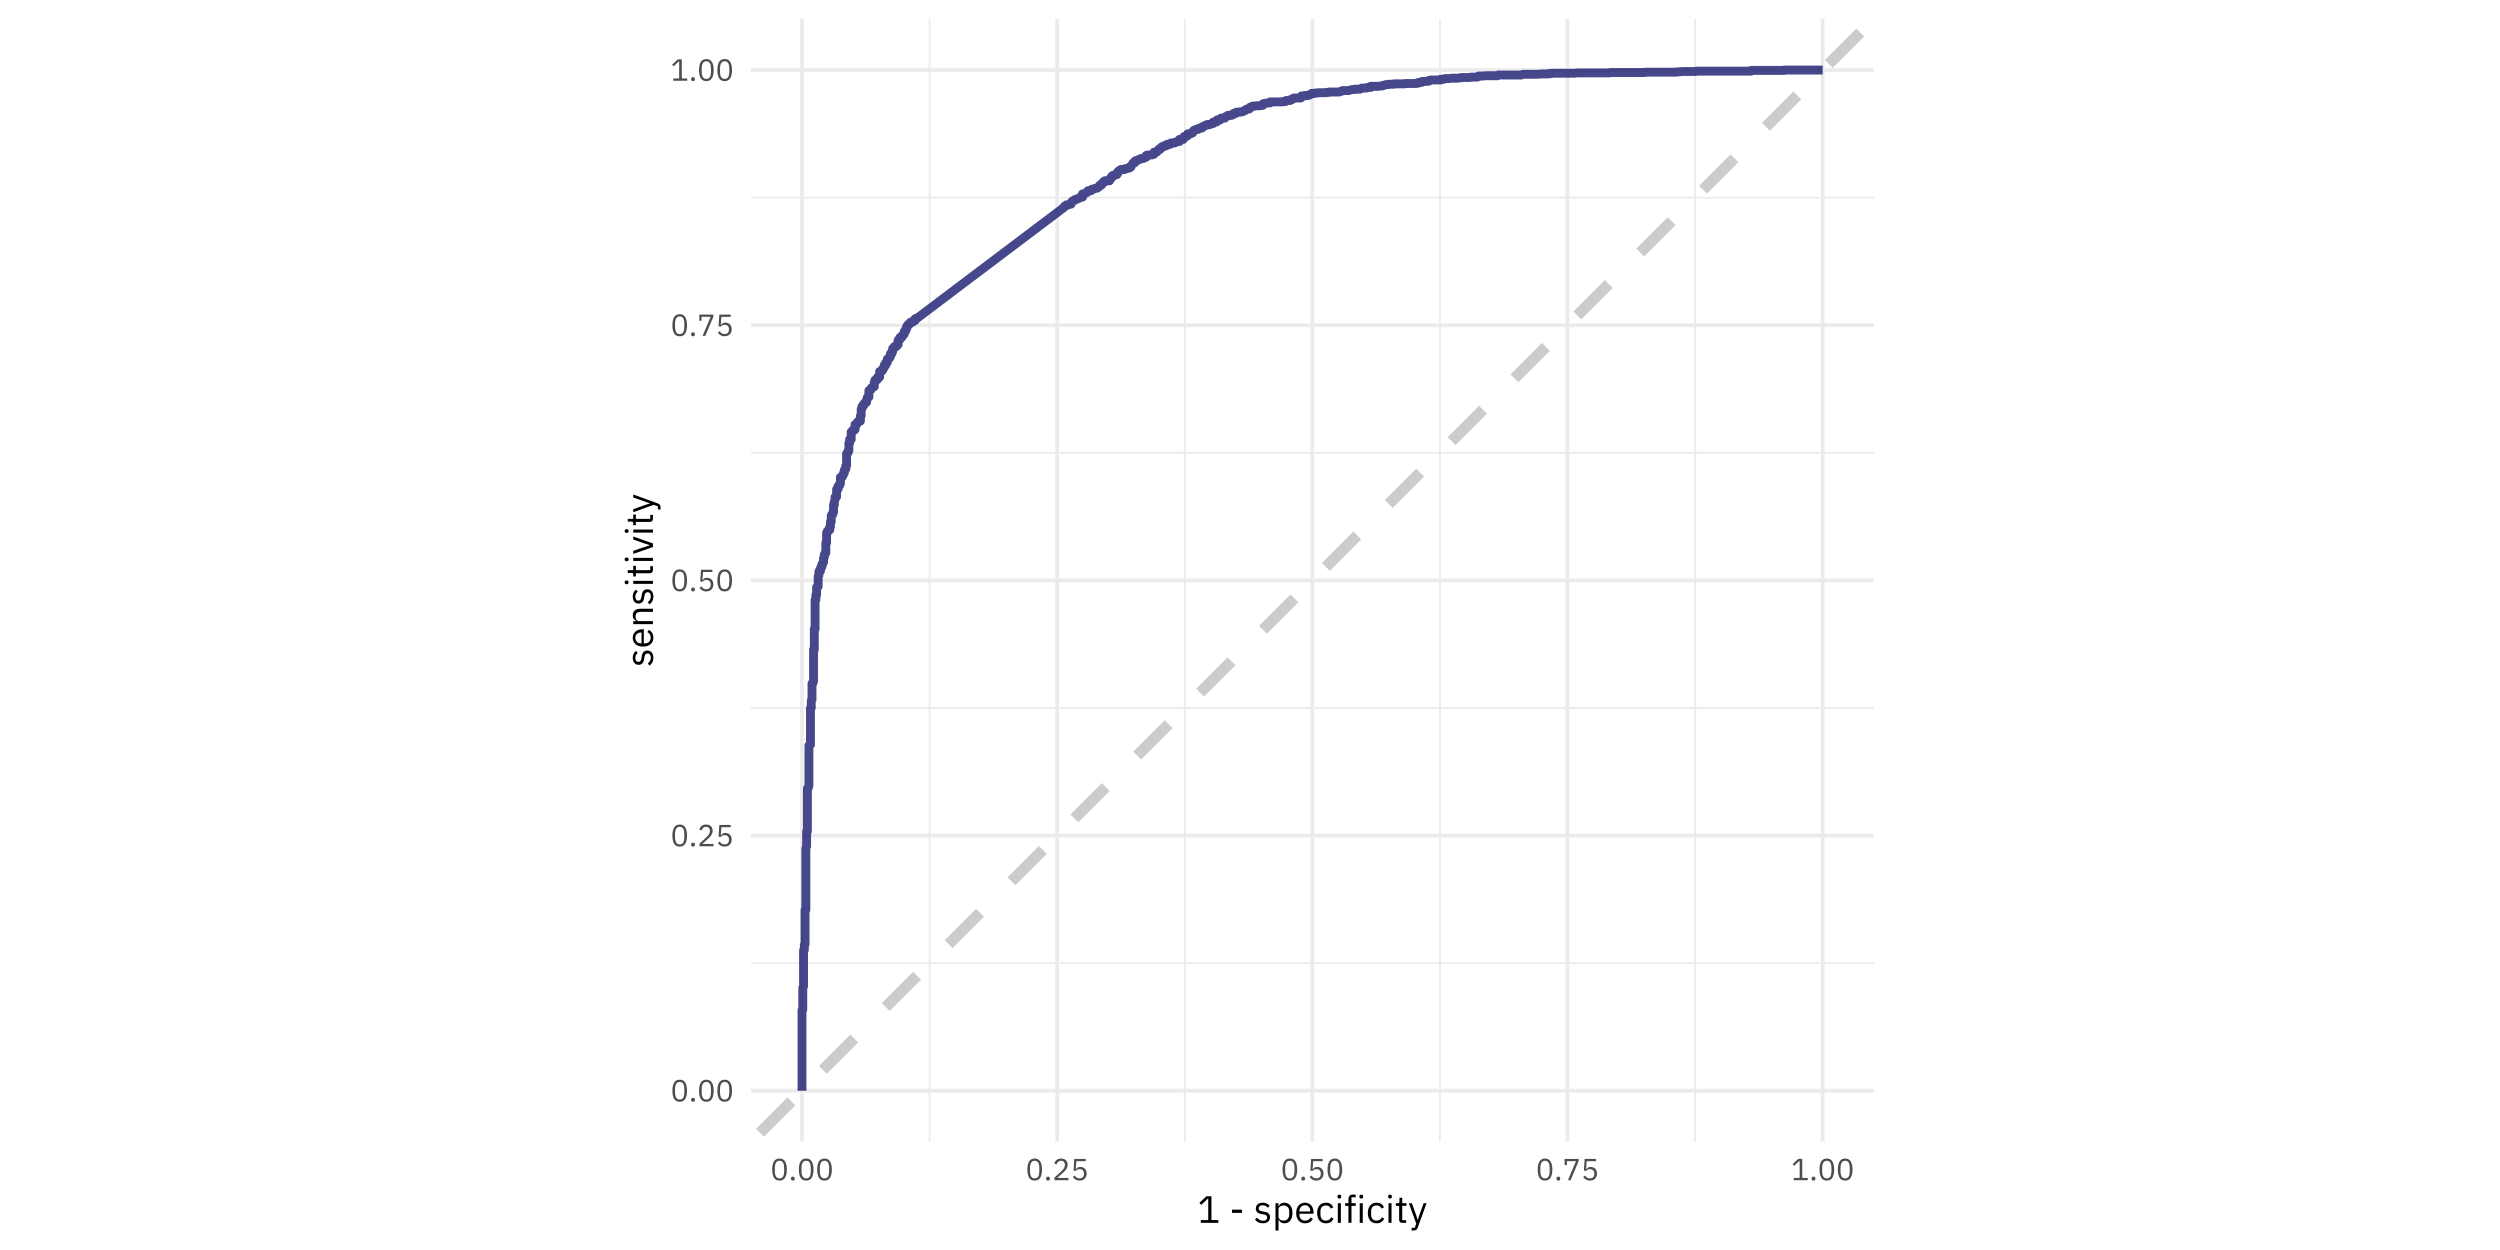 <?xml version="1.0" encoding="UTF-8"?>
<svg xmlns="http://www.w3.org/2000/svg" xmlns:xlink="http://www.w3.org/1999/xlink" width="720pt" height="360pt" viewBox="0 0 720 360" version="1.1">
<defs>
<g>
<symbol overflow="visible" id="glyph0-0">
<path style="stroke:none;" d="M 0.281 0 L 0.281 -6.859 L 3.875 -6.859 L 3.875 0 Z M 0.812 -0.531 L 3.344 -0.531 L 3.344 -6.328 L 0.812 -6.328 Z M 0.812 -0.531 "/>
</symbol>
<symbol overflow="visible" id="glyph0-1">
<path style="stroke:none;" d="M 2.641 0.109 C 1.91 0.109 1.375 -0.164 1.031 -0.719 C 0.695 -1.281 0.531 -2.062 0.531 -3.062 C 0.531 -4.07 0.695 -4.852 1.031 -5.406 C 1.375 -5.969 1.91 -6.25 2.641 -6.25 C 3.367 -6.25 3.898 -5.969 4.234 -5.406 C 4.578 -4.852 4.75 -4.07 4.75 -3.062 C 4.75 -2.062 4.578 -1.281 4.234 -0.719 C 3.898 -0.164 3.367 0.109 2.641 0.109 Z M 2.641 -0.531 C 2.879 -0.531 3.082 -0.578 3.25 -0.672 C 3.426 -0.773 3.566 -0.914 3.672 -1.094 C 3.773 -1.281 3.848 -1.5 3.891 -1.75 C 3.941 -2 3.969 -2.27 3.969 -2.562 L 3.969 -3.578 C 3.969 -3.867 3.941 -4.141 3.891 -4.391 C 3.848 -4.641 3.773 -4.852 3.672 -5.031 C 3.566 -5.207 3.426 -5.348 3.25 -5.453 C 3.082 -5.555 2.879 -5.609 2.641 -5.609 C 2.398 -5.609 2.191 -5.555 2.016 -5.453 C 1.848 -5.348 1.711 -5.207 1.609 -5.031 C 1.504 -4.852 1.426 -4.641 1.375 -4.391 C 1.32 -4.141 1.297 -3.867 1.297 -3.578 L 1.297 -2.562 C 1.297 -2.27 1.32 -2 1.375 -1.75 C 1.426 -1.5 1.504 -1.281 1.609 -1.094 C 1.711 -0.914 1.848 -0.773 2.016 -0.672 C 2.191 -0.578 2.398 -0.531 2.641 -0.531 Z M 2.641 -0.531 "/>
</symbol>
<symbol overflow="visible" id="glyph0-2">
<path style="stroke:none;" d="M 1.203 0.109 C 1.016 0.109 0.875 0.062 0.781 -0.031 C 0.695 -0.125 0.656 -0.25 0.656 -0.406 L 0.656 -0.516 C 0.656 -0.672 0.695 -0.797 0.781 -0.891 C 0.875 -0.984 1.016 -1.031 1.203 -1.031 C 1.391 -1.031 1.523 -0.984 1.609 -0.891 C 1.691 -0.797 1.734 -0.672 1.734 -0.516 L 1.734 -0.406 C 1.734 -0.25 1.691 -0.125 1.609 -0.031 C 1.523 0.062 1.391 0.109 1.203 0.109 Z M 1.203 0.109 "/>
</symbol>
<symbol overflow="visible" id="glyph0-3">
<path style="stroke:none;" d="M 4.688 0 L 0.656 0 L 0.656 -0.75 L 2.672 -2.609 C 2.953 -2.867 3.188 -3.145 3.375 -3.438 C 3.57 -3.738 3.672 -4.039 3.672 -4.344 L 3.672 -4.438 C 3.672 -4.781 3.578 -5.055 3.391 -5.266 C 3.203 -5.484 2.922 -5.594 2.547 -5.594 C 2.359 -5.594 2.191 -5.562 2.047 -5.5 C 1.91 -5.445 1.789 -5.375 1.688 -5.281 C 1.582 -5.188 1.492 -5.078 1.422 -4.953 C 1.359 -4.828 1.305 -4.691 1.266 -4.547 L 0.609 -4.797 C 0.66 -4.984 0.738 -5.16 0.844 -5.328 C 0.945 -5.504 1.078 -5.66 1.234 -5.797 C 1.391 -5.93 1.578 -6.039 1.797 -6.125 C 2.016 -6.207 2.273 -6.25 2.578 -6.25 C 2.879 -6.25 3.145 -6.203 3.375 -6.109 C 3.613 -6.023 3.812 -5.898 3.969 -5.734 C 4.125 -5.578 4.242 -5.391 4.328 -5.172 C 4.41 -4.961 4.453 -4.723 4.453 -4.453 C 4.453 -4.211 4.414 -3.988 4.344 -3.781 C 4.281 -3.582 4.191 -3.391 4.078 -3.203 C 3.961 -3.016 3.82 -2.832 3.656 -2.656 C 3.488 -2.488 3.305 -2.316 3.109 -2.141 L 1.453 -0.656 L 4.688 -0.656 Z M 4.688 0 "/>
</symbol>
<symbol overflow="visible" id="glyph0-4">
<path style="stroke:none;" d="M 4.375 -5.484 L 1.688 -5.484 L 1.516 -3.156 L 1.578 -3.156 C 1.723 -3.352 1.883 -3.516 2.062 -3.641 C 2.25 -3.766 2.504 -3.828 2.828 -3.828 C 3.098 -3.828 3.344 -3.781 3.562 -3.688 C 3.781 -3.602 3.973 -3.477 4.141 -3.312 C 4.305 -3.156 4.43 -2.957 4.516 -2.719 C 4.609 -2.488 4.656 -2.223 4.656 -1.922 C 4.656 -1.629 4.609 -1.359 4.516 -1.109 C 4.422 -0.859 4.285 -0.641 4.109 -0.453 C 3.93 -0.273 3.711 -0.133 3.453 -0.031 C 3.203 0.062 2.914 0.109 2.594 0.109 C 2.332 0.109 2.102 0.078 1.906 0.016 C 1.719 -0.047 1.547 -0.125 1.391 -0.219 C 1.234 -0.32 1.098 -0.43 0.984 -0.547 C 0.867 -0.672 0.766 -0.801 0.672 -0.938 L 1.234 -1.359 C 1.305 -1.234 1.383 -1.117 1.469 -1.016 C 1.551 -0.922 1.645 -0.836 1.75 -0.766 C 1.852 -0.703 1.973 -0.648 2.109 -0.609 C 2.242 -0.566 2.406 -0.547 2.594 -0.547 C 3.02 -0.547 3.336 -0.656 3.547 -0.875 C 3.766 -1.102 3.875 -1.422 3.875 -1.828 L 3.875 -1.922 C 3.875 -2.328 3.766 -2.641 3.547 -2.859 C 3.336 -3.078 3.02 -3.188 2.594 -3.188 C 2.312 -3.188 2.086 -3.133 1.922 -3.031 C 1.766 -2.938 1.625 -2.816 1.5 -2.672 L 0.875 -2.766 L 1.094 -6.141 L 4.375 -6.141 Z M 4.375 -5.484 "/>
</symbol>
<symbol overflow="visible" id="glyph0-5">
<path style="stroke:none;" d="M 1.547 0 L 3.891 -5.5 L 1.266 -5.5 L 1.266 -4.359 L 0.609 -4.359 L 0.609 -6.141 L 4.641 -6.141 L 4.641 -5.484 L 2.328 0 Z M 1.547 0 "/>
</symbol>
<symbol overflow="visible" id="glyph0-6">
<path style="stroke:none;" d="M 0.781 0 L 0.781 -0.656 L 2.484 -0.656 L 2.484 -5.594 L 2.422 -5.594 L 0.875 -4.156 L 0.453 -4.625 L 2.078 -6.141 L 3.234 -6.141 L 3.234 -0.656 L 4.812 -0.656 L 4.812 0 Z M 0.781 0 "/>
</symbol>
<symbol overflow="visible" id="glyph1-0">
<path style="stroke:none;" d="M 0.359 0 L 0.359 -8.578 L 4.844 -8.578 L 4.844 0 Z M 1.016 -0.656 L 4.188 -0.656 L 4.188 -7.922 L 1.016 -7.922 Z M 1.016 -0.656 "/>
</symbol>
<symbol overflow="visible" id="glyph1-1">
<path style="stroke:none;" d="M 0.969 0 L 0.969 -0.812 L 3.109 -0.812 L 3.109 -7 L 3.031 -7 L 1.094 -5.188 L 0.562 -5.781 L 2.594 -7.672 L 4.031 -7.672 L 4.031 -0.812 L 6.016 -0.812 L 6.016 0 Z M 0.969 0 "/>
</symbol>
<symbol overflow="visible" id="glyph1-2">
<path style="stroke:none;" d=""/>
</symbol>
<symbol overflow="visible" id="glyph1-3">
<path style="stroke:none;" d="M 0.766 -2.875 L 0.766 -3.812 L 3.625 -3.812 L 3.625 -2.875 Z M 0.766 -2.875 "/>
</symbol>
<symbol overflow="visible" id="glyph1-4">
<path style="stroke:none;" d="M 2.641 0.125 C 2.109 0.125 1.664 0.023 1.312 -0.172 C 0.957 -0.367 0.648 -0.641 0.391 -0.984 L 1.016 -1.484 C 1.242 -1.203 1.492 -0.984 1.766 -0.828 C 2.035 -0.68 2.348 -0.609 2.703 -0.609 C 3.078 -0.609 3.367 -0.688 3.578 -0.844 C 3.785 -1.008 3.891 -1.242 3.891 -1.547 C 3.891 -1.766 3.816 -1.953 3.672 -2.109 C 3.535 -2.266 3.281 -2.375 2.906 -2.438 L 2.453 -2.5 C 2.191 -2.531 1.945 -2.582 1.719 -2.656 C 1.5 -2.738 1.305 -2.844 1.141 -2.969 C 0.984 -3.102 0.859 -3.266 0.766 -3.453 C 0.672 -3.641 0.625 -3.867 0.625 -4.141 C 0.625 -4.41 0.676 -4.648 0.781 -4.859 C 0.883 -5.078 1.023 -5.254 1.203 -5.391 C 1.379 -5.523 1.594 -5.629 1.844 -5.703 C 2.094 -5.773 2.363 -5.812 2.656 -5.812 C 3.113 -5.812 3.5 -5.727 3.812 -5.562 C 4.125 -5.406 4.395 -5.18 4.625 -4.891 L 4.047 -4.359 C 3.922 -4.535 3.738 -4.695 3.5 -4.844 C 3.258 -4.988 2.953 -5.062 2.578 -5.062 C 2.211 -5.062 1.938 -4.984 1.75 -4.828 C 1.562 -4.672 1.469 -4.457 1.469 -4.188 C 1.469 -3.906 1.562 -3.703 1.75 -3.578 C 1.938 -3.453 2.207 -3.359 2.562 -3.297 L 3 -3.234 C 3.633 -3.141 4.082 -2.957 4.344 -2.688 C 4.602 -2.414 4.734 -2.066 4.734 -1.641 C 4.734 -1.086 4.547 -0.656 4.172 -0.344 C 3.805 -0.031 3.297 0.125 2.641 0.125 Z M 2.641 0.125 "/>
</symbol>
<symbol overflow="visible" id="glyph1-5">
<path style="stroke:none;" d="M 0.938 -5.672 L 1.812 -5.672 L 1.812 -4.75 L 1.859 -4.75 C 2.004 -5.113 2.219 -5.379 2.5 -5.547 C 2.781 -5.723 3.117 -5.812 3.516 -5.812 C 3.867 -5.812 4.188 -5.738 4.469 -5.594 C 4.758 -5.457 5.004 -5.258 5.203 -5 C 5.41 -4.75 5.566 -4.438 5.672 -4.062 C 5.773 -3.695 5.828 -3.289 5.828 -2.844 C 5.828 -2.383 5.773 -1.973 5.672 -1.609 C 5.566 -1.242 5.41 -0.93 5.203 -0.672 C 5.004 -0.41 4.758 -0.211 4.469 -0.078 C 4.188 0.055 3.867 0.125 3.516 0.125 C 2.742 0.125 2.191 -0.223 1.859 -0.922 L 1.812 -0.922 L 1.812 2.203 L 0.938 2.203 Z M 3.281 -0.656 C 3.781 -0.656 4.172 -0.812 4.453 -1.125 C 4.742 -1.438 4.891 -1.848 4.891 -2.359 L 4.891 -3.328 C 4.891 -3.828 4.742 -4.234 4.453 -4.547 C 4.172 -4.859 3.781 -5.016 3.281 -5.016 C 3.082 -5.016 2.891 -4.984 2.703 -4.922 C 2.523 -4.867 2.367 -4.797 2.234 -4.703 C 2.109 -4.609 2.004 -4.492 1.922 -4.359 C 1.848 -4.223 1.812 -4.078 1.812 -3.922 L 1.812 -1.812 C 1.812 -1.633 1.848 -1.473 1.922 -1.328 C 2.004 -1.18 2.109 -1.055 2.234 -0.953 C 2.367 -0.859 2.523 -0.785 2.703 -0.734 C 2.891 -0.68 3.082 -0.656 3.281 -0.656 Z M 3.281 -0.656 "/>
</symbol>
<symbol overflow="visible" id="glyph1-6">
<path style="stroke:none;" d="M 3.062 0.125 C 2.676 0.125 2.328 0.055 2.016 -0.078 C 1.703 -0.211 1.43 -0.41 1.203 -0.672 C 0.984 -0.93 0.812 -1.242 0.688 -1.609 C 0.57 -1.973 0.516 -2.383 0.516 -2.844 C 0.516 -3.289 0.57 -3.695 0.688 -4.062 C 0.812 -4.426 0.984 -4.738 1.203 -5 C 1.43 -5.258 1.703 -5.457 2.016 -5.594 C 2.328 -5.738 2.676 -5.812 3.062 -5.812 C 3.445 -5.812 3.789 -5.738 4.094 -5.594 C 4.395 -5.457 4.648 -5.266 4.859 -5.016 C 5.078 -4.773 5.238 -4.484 5.344 -4.141 C 5.457 -3.805 5.516 -3.438 5.516 -3.031 L 5.516 -2.625 L 1.438 -2.625 L 1.438 -2.359 C 1.438 -2.109 1.473 -1.879 1.547 -1.672 C 1.629 -1.461 1.738 -1.281 1.875 -1.125 C 2.02 -0.977 2.195 -0.859 2.406 -0.766 C 2.625 -0.68 2.863 -0.641 3.125 -0.641 C 3.477 -0.641 3.789 -0.723 4.062 -0.891 C 4.332 -1.055 4.539 -1.297 4.688 -1.609 L 5.312 -1.172 C 5.125 -0.773 4.836 -0.457 4.453 -0.219 C 4.066 0.008 3.602 0.125 3.062 0.125 Z M 3.062 -5.078 C 2.82 -5.078 2.602 -5.031 2.406 -4.938 C 2.207 -4.852 2.035 -4.734 1.891 -4.578 C 1.754 -4.43 1.645 -4.254 1.562 -4.047 C 1.477 -3.836 1.438 -3.609 1.438 -3.359 L 1.438 -3.281 L 4.578 -3.281 L 4.578 -3.406 C 4.578 -3.906 4.438 -4.305 4.156 -4.609 C 3.883 -4.922 3.52 -5.078 3.062 -5.078 Z M 3.062 -5.078 "/>
</symbol>
<symbol overflow="visible" id="glyph1-7">
<path style="stroke:none;" d="M 3.047 0.125 C 2.648 0.125 2.289 0.055 1.969 -0.078 C 1.656 -0.211 1.391 -0.41 1.172 -0.672 C 0.961 -0.93 0.801 -1.242 0.688 -1.609 C 0.57 -1.973 0.516 -2.383 0.516 -2.844 C 0.516 -3.289 0.57 -3.695 0.688 -4.062 C 0.801 -4.438 0.961 -4.75 1.172 -5 C 1.391 -5.258 1.656 -5.457 1.969 -5.594 C 2.289 -5.738 2.648 -5.812 3.047 -5.812 C 3.609 -5.812 4.062 -5.688 4.406 -5.438 C 4.75 -5.195 5.004 -4.879 5.172 -4.484 L 4.438 -4.109 C 4.332 -4.398 4.16 -4.625 3.922 -4.781 C 3.691 -4.945 3.398 -5.031 3.047 -5.031 C 2.785 -5.031 2.555 -4.988 2.359 -4.906 C 2.16 -4.82 1.992 -4.703 1.859 -4.547 C 1.723 -4.398 1.625 -4.223 1.562 -4.016 C 1.5 -3.805 1.469 -3.578 1.469 -3.328 L 1.469 -2.359 C 1.469 -1.859 1.598 -1.445 1.859 -1.125 C 2.129 -0.812 2.523 -0.656 3.047 -0.656 C 3.754 -0.656 4.27 -0.984 4.594 -1.641 L 5.219 -1.203 C 5.039 -0.797 4.77 -0.473 4.406 -0.234 C 4.039 0.004 3.586 0.125 3.047 0.125 Z M 3.047 0.125 "/>
</symbol>
<symbol overflow="visible" id="glyph1-8">
<path style="stroke:none;" d="M 1.375 -7 C 1.188 -7 1.051 -7.047 0.969 -7.141 C 0.883 -7.234 0.844 -7.352 0.844 -7.5 L 0.844 -7.641 C 0.844 -7.785 0.883 -7.906 0.969 -8 C 1.051 -8.094 1.188 -8.141 1.375 -8.141 C 1.562 -8.141 1.695 -8.094 1.781 -8 C 1.863 -7.906 1.906 -7.785 1.906 -7.641 L 1.906 -7.5 C 1.906 -7.352 1.863 -7.234 1.781 -7.141 C 1.695 -7.047 1.562 -7 1.375 -7 Z M 0.938 -5.672 L 1.812 -5.672 L 1.812 0 L 0.938 0 Z M 0.938 -5.672 "/>
</symbol>
<symbol overflow="visible" id="glyph1-9">
<path style="stroke:none;" d="M 1.25 -4.906 L 0.312 -4.906 L 0.312 -5.672 L 1.25 -5.672 L 1.25 -6.812 C 1.25 -7.207 1.348 -7.523 1.547 -7.766 C 1.754 -8.016 2.066 -8.141 2.484 -8.141 L 3.344 -8.141 L 3.344 -7.375 L 2.125 -7.375 L 2.125 -5.672 L 3.344 -5.672 L 3.344 -4.906 L 2.125 -4.906 L 2.125 0 L 1.25 0 Z M 1.25 -4.906 "/>
</symbol>
<symbol overflow="visible" id="glyph1-10">
<path style="stroke:none;" d="M 2.188 0 C 1.883 0 1.648 -0.082 1.484 -0.25 C 1.328 -0.426 1.25 -0.656 1.25 -0.938 L 1.25 -4.906 L 0.312 -4.906 L 0.312 -5.672 L 0.844 -5.672 C 1.039 -5.672 1.172 -5.707 1.234 -5.781 C 1.305 -5.863 1.344 -6 1.344 -6.188 L 1.344 -7.25 L 2.141 -7.25 L 2.141 -5.672 L 3.375 -5.672 L 3.375 -4.906 L 2.141 -4.906 L 2.141 -0.766 L 3.281 -0.766 L 3.281 0 Z M 2.188 0 "/>
</symbol>
<symbol overflow="visible" id="glyph1-11">
<path style="stroke:none;" d="M 4.438 -5.672 L 5.297 -5.672 L 2.766 1.312 C 2.691 1.488 2.625 1.629 2.562 1.734 C 2.5 1.848 2.414 1.938 2.312 2 C 2.219 2.07 2.098 2.125 1.953 2.156 C 1.816 2.188 1.645 2.203 1.438 2.203 L 0.984 2.203 L 0.984 1.438 L 1.875 1.438 L 2.312 0.219 L 0.188 -5.672 L 1.062 -5.672 L 2.438 -1.812 L 2.688 -0.891 L 2.75 -0.891 L 3.062 -1.812 Z M 4.438 -5.672 "/>
</symbol>
<symbol overflow="visible" id="glyph2-0">
<path style="stroke:none;" d="M 0 -0.359 L -8.578 -0.359 L -8.578 -4.844 L 0 -4.844 Z M -0.656 -1.016 L -0.656 -4.188 L -7.922 -4.188 L -7.922 -1.016 Z M -0.656 -1.016 "/>
</symbol>
<symbol overflow="visible" id="glyph2-1">
<path style="stroke:none;" d="M 0.125 -2.641 C 0.125 -2.109 0.023 -1.664 -0.172 -1.312 C -0.367 -0.957 -0.641 -0.648 -0.984 -0.391 L -1.484 -1.016 C -1.203 -1.242 -0.984 -1.492 -0.828 -1.766 C -0.68 -2.035 -0.609 -2.348 -0.609 -2.703 C -0.609 -3.078 -0.688 -3.367 -0.844 -3.578 C -1.008 -3.785 -1.242 -3.891 -1.547 -3.891 C -1.766 -3.891 -1.953 -3.816 -2.109 -3.672 C -2.266 -3.535 -2.375 -3.281 -2.438 -2.906 L -2.5 -2.453 C -2.531 -2.191 -2.582 -1.945 -2.656 -1.719 C -2.738 -1.5 -2.844 -1.305 -2.969 -1.141 C -3.102 -0.984 -3.266 -0.859 -3.453 -0.766 C -3.641 -0.672 -3.867 -0.625 -4.141 -0.625 C -4.41 -0.625 -4.648 -0.676 -4.859 -0.781 C -5.078 -0.883 -5.254 -1.023 -5.391 -1.203 C -5.523 -1.379 -5.629 -1.594 -5.703 -1.844 C -5.773 -2.094 -5.812 -2.363 -5.812 -2.656 C -5.812 -3.113 -5.727 -3.5 -5.562 -3.812 C -5.406 -4.125 -5.18 -4.395 -4.891 -4.625 L -4.359 -4.047 C -4.535 -3.922 -4.695 -3.738 -4.844 -3.5 C -4.988 -3.258 -5.062 -2.953 -5.062 -2.578 C -5.062 -2.211 -4.984 -1.938 -4.828 -1.75 C -4.672 -1.562 -4.457 -1.469 -4.188 -1.469 C -3.906 -1.469 -3.703 -1.562 -3.578 -1.75 C -3.453 -1.938 -3.359 -2.207 -3.297 -2.562 L -3.234 -3 C -3.141 -3.633 -2.957 -4.082 -2.688 -4.344 C -2.414 -4.602 -2.066 -4.734 -1.641 -4.734 C -1.086 -4.734 -0.656 -4.547 -0.344 -4.172 C -0.031 -3.805 0.125 -3.297 0.125 -2.641 Z M 0.125 -2.641 "/>
</symbol>
<symbol overflow="visible" id="glyph2-2">
<path style="stroke:none;" d="M 0.125 -3.062 C 0.125 -2.676 0.055 -2.328 -0.078 -2.016 C -0.211 -1.703 -0.41 -1.43 -0.672 -1.203 C -0.93 -0.984 -1.242 -0.812 -1.609 -0.688 C -1.973 -0.57 -2.383 -0.516 -2.844 -0.516 C -3.289 -0.516 -3.695 -0.57 -4.062 -0.688 C -4.426 -0.812 -4.738 -0.984 -5 -1.203 C -5.258 -1.43 -5.457 -1.703 -5.594 -2.016 C -5.738 -2.328 -5.812 -2.676 -5.812 -3.062 C -5.812 -3.445 -5.738 -3.789 -5.594 -4.094 C -5.457 -4.395 -5.266 -4.648 -5.016 -4.859 C -4.773 -5.078 -4.484 -5.238 -4.141 -5.344 C -3.805 -5.457 -3.438 -5.516 -3.031 -5.516 L -2.625 -5.516 L -2.625 -1.438 L -2.359 -1.438 C -2.109 -1.438 -1.879 -1.473 -1.672 -1.547 C -1.461 -1.629 -1.281 -1.738 -1.125 -1.875 C -0.977 -2.02 -0.859 -2.195 -0.766 -2.406 C -0.68 -2.625 -0.641 -2.863 -0.641 -3.125 C -0.641 -3.477 -0.723 -3.789 -0.891 -4.062 C -1.055 -4.332 -1.297 -4.539 -1.609 -4.688 L -1.172 -5.312 C -0.773 -5.125 -0.457 -4.836 -0.219 -4.453 C 0.008 -4.066 0.125 -3.602 0.125 -3.062 Z M -5.078 -3.062 C -5.078 -2.82 -5.031 -2.602 -4.938 -2.406 C -4.852 -2.207 -4.734 -2.035 -4.578 -1.891 C -4.43 -1.754 -4.254 -1.645 -4.047 -1.562 C -3.836 -1.477 -3.609 -1.438 -3.359 -1.438 L -3.281 -1.438 L -3.281 -4.578 L -3.406 -4.578 C -3.906 -4.578 -4.305 -4.438 -4.609 -4.156 C -4.922 -3.883 -5.078 -3.52 -5.078 -3.062 Z M -5.078 -3.062 "/>
</symbol>
<symbol overflow="visible" id="glyph2-3">
<path style="stroke:none;" d="M 0 -0.938 L -5.672 -0.938 L -5.672 -1.812 L -4.75 -1.812 L -4.75 -1.859 C -5.07 -1.992 -5.328 -2.188 -5.516 -2.438 C -5.711 -2.695 -5.812 -3.039 -5.812 -3.469 C -5.812 -4.051 -5.617 -4.516 -5.234 -4.859 C -4.859 -5.203 -4.328 -5.375 -3.641 -5.375 L 0 -5.375 L 0 -4.484 L -3.484 -4.484 C -4.504 -4.484 -5.016 -4.055 -5.016 -3.203 C -5.016 -3.023 -4.992 -2.852 -4.953 -2.688 C -4.91 -2.52 -4.844 -2.367 -4.75 -2.234 C -4.664 -2.109 -4.555 -2.004 -4.422 -1.922 C -4.285 -1.848 -4.125 -1.812 -3.938 -1.812 L 0 -1.812 Z M 0 -0.938 "/>
</symbol>
<symbol overflow="visible" id="glyph2-4">
<path style="stroke:none;" d="M -7 -1.375 C -7 -1.188 -7.047 -1.051 -7.141 -0.969 C -7.234 -0.883 -7.352 -0.844 -7.5 -0.844 L -7.641 -0.844 C -7.785 -0.844 -7.906 -0.883 -8 -0.969 C -8.094 -1.051 -8.141 -1.188 -8.141 -1.375 C -8.141 -1.562 -8.094 -1.695 -8 -1.781 C -7.906 -1.863 -7.785 -1.906 -7.641 -1.906 L -7.5 -1.906 C -7.352 -1.906 -7.234 -1.863 -7.141 -1.781 C -7.047 -1.695 -7 -1.562 -7 -1.375 Z M -5.672 -0.938 L -5.672 -1.812 L 0 -1.812 L 0 -0.938 Z M -5.672 -0.938 "/>
</symbol>
<symbol overflow="visible" id="glyph2-5">
<path style="stroke:none;" d="M 0 -2.188 C 0 -1.883 -0.082 -1.648 -0.25 -1.484 C -0.426 -1.328 -0.656 -1.25 -0.938 -1.25 L -4.906 -1.25 L -4.906 -0.312 L -5.672 -0.312 L -5.672 -0.844 C -5.672 -1.039 -5.707 -1.172 -5.781 -1.234 C -5.863 -1.305 -6 -1.344 -6.188 -1.344 L -7.25 -1.344 L -7.25 -2.141 L -5.672 -2.141 L -5.672 -3.375 L -4.906 -3.375 L -4.906 -2.141 L -0.766 -2.141 L -0.766 -3.281 L 0 -3.281 Z M 0 -2.188 "/>
</symbol>
<symbol overflow="visible" id="glyph2-6">
<path style="stroke:none;" d="M 0 -2.188 L -5.672 -0.203 L -5.672 -1.078 L -2.859 -2.062 L -0.922 -2.688 L -0.922 -2.734 L -2.859 -3.359 L -5.672 -4.359 L -5.672 -5.219 L 0 -3.219 Z M 0 -2.188 "/>
</symbol>
<symbol overflow="visible" id="glyph2-7">
<path style="stroke:none;" d="M -5.672 -4.438 L -5.672 -5.297 L 1.312 -2.766 C 1.488 -2.691 1.629 -2.625 1.734 -2.562 C 1.848 -2.5 1.938 -2.414 2 -2.312 C 2.07 -2.219 2.125 -2.098 2.156 -1.953 C 2.188 -1.816 2.203 -1.645 2.203 -1.438 L 2.203 -0.984 L 1.438 -0.984 L 1.438 -1.875 L 0.219 -2.312 L -5.672 -0.188 L -5.672 -1.062 L -1.812 -2.438 L -0.891 -2.688 L -0.891 -2.75 L -1.812 -3.062 Z M -5.672 -4.438 "/>
</symbol>
</g>
<clipPath id="clip1">
  <path d="M 216.281 277 L 539.633 277 L 539.633 278 L 216.281 278 Z M 216.281 277 "/>
</clipPath>
<clipPath id="clip2">
  <path d="M 216.281 203 L 539.633 203 L 539.633 205 L 216.281 205 Z M 216.281 203 "/>
</clipPath>
<clipPath id="clip3">
  <path d="M 216.281 130 L 539.633 130 L 539.633 131 L 216.281 131 Z M 216.281 130 "/>
</clipPath>
<clipPath id="clip4">
  <path d="M 216.281 56 L 539.633 56 L 539.633 58 L 216.281 58 Z M 216.281 56 "/>
</clipPath>
<clipPath id="clip5">
  <path d="M 267 5.48 L 268 5.48 L 268 328.832 L 267 328.832 Z M 267 5.48 "/>
</clipPath>
<clipPath id="clip6">
  <path d="M 340 5.48 L 342 5.48 L 342 328.832 L 340 328.832 Z M 340 5.48 "/>
</clipPath>
<clipPath id="clip7">
  <path d="M 414 5.48 L 415 5.48 L 415 328.832 L 414 328.832 Z M 414 5.48 "/>
</clipPath>
<clipPath id="clip8">
  <path d="M 487 5.48 L 489 5.48 L 489 328.832 L 487 328.832 Z M 487 5.48 "/>
</clipPath>
<clipPath id="clip9">
  <path d="M 216.281 313 L 539.633 313 L 539.633 315 L 216.281 315 Z M 216.281 313 "/>
</clipPath>
<clipPath id="clip10">
  <path d="M 216.281 240 L 539.633 240 L 539.633 242 L 216.281 242 Z M 216.281 240 "/>
</clipPath>
<clipPath id="clip11">
  <path d="M 216.281 166 L 539.633 166 L 539.633 168 L 216.281 168 Z M 216.281 166 "/>
</clipPath>
<clipPath id="clip12">
  <path d="M 216.281 93 L 539.633 93 L 539.633 95 L 216.281 95 Z M 216.281 93 "/>
</clipPath>
<clipPath id="clip13">
  <path d="M 216.281 19 L 539.633 19 L 539.633 21 L 216.281 21 Z M 216.281 19 "/>
</clipPath>
<clipPath id="clip14">
  <path d="M 230 5.48 L 232 5.48 L 232 328.832 L 230 328.832 Z M 230 5.48 "/>
</clipPath>
<clipPath id="clip15">
  <path d="M 303 5.48 L 306 5.48 L 306 328.832 L 303 328.832 Z M 303 5.48 "/>
</clipPath>
<clipPath id="clip16">
  <path d="M 377 5.48 L 379 5.48 L 379 328.832 L 377 328.832 Z M 377 5.48 "/>
</clipPath>
<clipPath id="clip17">
  <path d="M 450 5.48 L 452 5.48 L 452 328.832 L 450 328.832 Z M 450 5.48 "/>
</clipPath>
<clipPath id="clip18">
  <path d="M 524 5.48 L 526 5.48 L 526 328.832 L 524 328.832 Z M 524 5.48 "/>
</clipPath>
<clipPath id="clip19">
  <path d="M 216.281 5.48 L 539.633 5.48 L 539.633 328.832 L 216.281 328.832 Z M 216.281 5.48 "/>
</clipPath>
</defs>
<g id="surface74">
<rect x="0" y="0" width="720" height="360" style="fill:rgb(100%,100%,100%);fill-opacity:1;stroke:none;"/>
<g clip-path="url(#clip1)" clip-rule="nonzero">
<path style="fill:none;stroke-width:0.533;stroke-linecap:butt;stroke-linejoin:round;stroke:rgb(92.157%,92.157%,92.157%);stroke-opacity:1;stroke-miterlimit:10;" d="M 216.281 277.391 L 539.633 277.391 "/>
</g>
<g clip-path="url(#clip2)" clip-rule="nonzero">
<path style="fill:none;stroke-width:0.533;stroke-linecap:butt;stroke-linejoin:round;stroke:rgb(92.157%,92.157%,92.157%);stroke-opacity:1;stroke-miterlimit:10;" d="M 216.281 203.898 L 539.633 203.898 "/>
</g>
<g clip-path="url(#clip3)" clip-rule="nonzero">
<path style="fill:none;stroke-width:0.533;stroke-linecap:butt;stroke-linejoin:round;stroke:rgb(92.157%,92.157%,92.157%);stroke-opacity:1;stroke-miterlimit:10;" d="M 216.281 130.41 L 539.633 130.41 "/>
</g>
<g clip-path="url(#clip4)" clip-rule="nonzero">
<path style="fill:none;stroke-width:0.533;stroke-linecap:butt;stroke-linejoin:round;stroke:rgb(92.157%,92.157%,92.157%);stroke-opacity:1;stroke-miterlimit:10;" d="M 216.281 56.922 L 539.633 56.922 "/>
</g>
<g clip-path="url(#clip5)" clip-rule="nonzero">
<path style="fill:none;stroke-width:0.533;stroke-linecap:butt;stroke-linejoin:round;stroke:rgb(92.157%,92.157%,92.157%);stroke-opacity:1;stroke-miterlimit:10;" d="M 267.723 328.832 L 267.723 5.48 "/>
</g>
<g clip-path="url(#clip6)" clip-rule="nonzero">
<path style="fill:none;stroke-width:0.533;stroke-linecap:butt;stroke-linejoin:round;stroke:rgb(92.157%,92.157%,92.157%);stroke-opacity:1;stroke-miterlimit:10;" d="M 341.211 328.832 L 341.211 5.48 "/>
</g>
<g clip-path="url(#clip7)" clip-rule="nonzero">
<path style="fill:none;stroke-width:0.533;stroke-linecap:butt;stroke-linejoin:round;stroke:rgb(92.157%,92.157%,92.157%);stroke-opacity:1;stroke-miterlimit:10;" d="M 414.703 328.832 L 414.703 5.48 "/>
</g>
<g clip-path="url(#clip8)" clip-rule="nonzero">
<path style="fill:none;stroke-width:0.533;stroke-linecap:butt;stroke-linejoin:round;stroke:rgb(92.157%,92.157%,92.157%);stroke-opacity:1;stroke-miterlimit:10;" d="M 488.191 328.832 L 488.191 5.48 "/>
</g>
<g clip-path="url(#clip9)" clip-rule="nonzero">
<path style="fill:none;stroke-width:1.067;stroke-linecap:butt;stroke-linejoin:round;stroke:rgb(92.157%,92.157%,92.157%);stroke-opacity:1;stroke-miterlimit:10;" d="M 216.281 314.133 L 539.633 314.133 "/>
</g>
<g clip-path="url(#clip10)" clip-rule="nonzero">
<path style="fill:none;stroke-width:1.067;stroke-linecap:butt;stroke-linejoin:round;stroke:rgb(92.157%,92.157%,92.157%);stroke-opacity:1;stroke-miterlimit:10;" d="M 216.281 240.645 L 539.633 240.645 "/>
</g>
<g clip-path="url(#clip11)" clip-rule="nonzero">
<path style="fill:none;stroke-width:1.067;stroke-linecap:butt;stroke-linejoin:round;stroke:rgb(92.157%,92.157%,92.157%);stroke-opacity:1;stroke-miterlimit:10;" d="M 216.281 167.156 L 539.633 167.156 "/>
</g>
<g clip-path="url(#clip12)" clip-rule="nonzero">
<path style="fill:none;stroke-width:1.067;stroke-linecap:butt;stroke-linejoin:round;stroke:rgb(92.157%,92.157%,92.157%);stroke-opacity:1;stroke-miterlimit:10;" d="M 216.281 93.668 L 539.633 93.668 "/>
</g>
<g clip-path="url(#clip13)" clip-rule="nonzero">
<path style="fill:none;stroke-width:1.067;stroke-linecap:butt;stroke-linejoin:round;stroke:rgb(92.157%,92.157%,92.157%);stroke-opacity:1;stroke-miterlimit:10;" d="M 216.281 20.176 L 539.633 20.176 "/>
</g>
<g clip-path="url(#clip14)" clip-rule="nonzero">
<path style="fill:none;stroke-width:1.067;stroke-linecap:butt;stroke-linejoin:round;stroke:rgb(92.157%,92.157%,92.157%);stroke-opacity:1;stroke-miterlimit:10;" d="M 230.98 328.832 L 230.98 5.48 "/>
</g>
<g clip-path="url(#clip15)" clip-rule="nonzero">
<path style="fill:none;stroke-width:1.067;stroke-linecap:butt;stroke-linejoin:round;stroke:rgb(92.157%,92.157%,92.157%);stroke-opacity:1;stroke-miterlimit:10;" d="M 304.469 328.832 L 304.469 5.48 "/>
</g>
<g clip-path="url(#clip16)" clip-rule="nonzero">
<path style="fill:none;stroke-width:1.067;stroke-linecap:butt;stroke-linejoin:round;stroke:rgb(92.157%,92.157%,92.157%);stroke-opacity:1;stroke-miterlimit:10;" d="M 377.957 328.832 L 377.957 5.48 "/>
</g>
<g clip-path="url(#clip17)" clip-rule="nonzero">
<path style="fill:none;stroke-width:1.067;stroke-linecap:butt;stroke-linejoin:round;stroke:rgb(92.157%,92.157%,92.157%);stroke-opacity:1;stroke-miterlimit:10;" d="M 451.445 328.832 L 451.445 5.48 "/>
</g>
<g clip-path="url(#clip18)" clip-rule="nonzero">
<path style="fill:none;stroke-width:1.067;stroke-linecap:butt;stroke-linejoin:round;stroke:rgb(92.157%,92.157%,92.157%);stroke-opacity:1;stroke-miterlimit:10;" d="M 524.934 328.832 L 524.934 5.48 "/>
</g>
<g clip-path="url(#clip19)" clip-rule="nonzero">
<path style="fill:none;stroke-width:3.201;stroke-linecap:butt;stroke-linejoin:round;stroke:rgb(80%,80%,80%);stroke-opacity:1;stroke-dasharray:12.804,12.804;stroke-miterlimit:10;" d="M -107.07 652.184 L 862.984 -317.871 "/>
</g>
<path style="fill:none;stroke-width:2.561;stroke-linecap:butt;stroke-linejoin:round;stroke:rgb(9.804%,9.804%,43.922%);stroke-opacity:0.8;stroke-miterlimit:10;" d="M 524.934 20.176 L 513.867 20.176 L 513.867 20.277 L 504.352 20.277 L 504.352 20.484 L 488.633 20.484 L 488.414 20.586 L 484.648 20.586 L 483.543 20.688 L 482.879 20.688 L 482.879 20.789 L 473.805 20.789 L 473.805 20.891 L 463.621 20.891 L 463.621 20.992 L 454.102 20.992 L 453.66 21.094 L 446.797 21.094 L 446.797 21.195 L 445.914 21.195 L 445.914 21.297 L 443.922 21.297 L 443.035 21.398 L 438.609 21.398 L 438.164 21.605 L 431.523 21.605 L 431.305 21.809 L 427.762 21.809 L 427.098 21.91 L 425.77 21.91 L 425.77 22.113 L 425.328 22.113 L 425.328 22.215 L 423.555 22.215 L 423.336 22.316 L 420.898 22.316 L 420.898 22.418 L 420.457 22.418 L 419.793 22.52 L 417.801 22.52 L 417.578 22.621 L 416.25 22.621 L 416.031 22.723 L 415.809 22.723 L 415.809 22.828 L 414.922 22.828 L 414.922 23.031 L 412.047 23.031 L 411.824 23.133 L 411.602 23.133 L 411.602 23.336 L 411.16 23.336 L 411.16 23.438 L 409.609 23.438 L 409.609 23.641 L 409.391 23.641 L 409.391 23.742 L 408.504 23.742 L 408.504 23.945 L 407.84 23.945 L 407.84 24.051 L 404.52 24.051 L 404.52 24.152 L 401.422 24.152 L 401.422 24.254 L 399.871 24.254 L 399.871 24.355 L 399.207 24.355 L 398.766 24.559 L 398.32 24.559 L 398.102 24.762 L 397.656 24.762 L 396.992 24.863 L 394.781 24.863 L 394.781 25.172 L 393.895 25.172 L 393.895 25.273 L 393.453 25.273 L 393.453 25.375 L 392.125 25.375 L 392.125 25.477 L 391.68 25.68 L 390.133 25.68 L 390.133 25.781 L 389.469 25.781 L 388.359 26.086 L 386.59 26.086 L 386.367 26.188 L 386.367 26.289 L 386.148 26.289 L 385.703 26.496 L 382.828 26.496 L 382.828 26.598 L 381.941 26.598 L 381.941 26.699 L 379.508 26.699 L 379.508 26.801 L 378.621 26.801 L 378.621 26.902 L 377.734 26.902 L 377.734 27.105 L 377.516 27.105 L 377.07 27.309 L 377.07 27.41 L 376.629 27.41 L 376.629 27.512 L 375.742 27.512 L 375.742 27.617 L 374.859 27.617 L 374.859 27.82 L 374.637 27.82 L 374.637 28.227 L 372.645 28.227 L 372.645 28.328 L 372.422 28.328 L 372.422 28.43 L 372.203 28.43 L 372.203 28.633 L 371.98 28.633 L 371.98 28.734 L 371.539 28.734 L 371.539 28.941 L 370.43 28.941 L 370.43 29.043 L 370.211 29.043 L 370.211 29.246 L 369.324 29.246 L 369.324 29.348 L 365.781 29.348 L 365.781 29.652 L 364.898 29.652 L 363.789 29.855 L 363.789 30.266 L 363.57 30.266 L 363.57 30.367 L 362.906 30.367 L 362.906 30.469 L 361.578 30.469 L 361.355 30.57 L 360.691 30.57 L 360.691 30.773 L 360.469 30.773 L 360.25 30.875 L 360.027 30.875 L 360.027 30.977 L 359.805 31.285 L 359.805 31.387 L 359.141 31.387 L 359.141 31.488 L 358.922 31.488 L 358.699 31.59 L 358.699 31.793 L 358.477 31.793 L 358.477 31.895 L 358.258 31.996 L 357.812 32.098 L 357.812 32.199 L 357.148 32.199 L 357.148 32.301 L 356.043 32.301 L 356.043 32.609 L 355.379 32.609 L 355.379 32.812 L 355.156 32.812 L 355.156 33.016 L 354.715 33.016 L 354.715 33.219 L 353.609 33.219 L 353.609 33.422 L 353.164 33.625 L 352.945 33.625 L 352.945 33.73 L 352.723 33.73 L 352.723 34.035 L 351.617 34.035 L 351.617 34.238 L 351.395 34.238 L 351.395 34.543 L 350.508 34.543 L 350.508 35.055 L 350.289 35.055 L 350.289 35.156 L 349.402 35.156 L 349.402 35.562 L 348.961 35.562 L 348.961 35.664 L 348.738 35.664 L 348.738 35.766 L 348.516 35.766 L 348.516 35.867 L 347.633 35.867 L 347.633 36.074 L 347.188 36.074 L 346.969 36.277 L 346.746 36.277 L 346.523 36.379 L 346.523 36.48 L 346.305 36.48 L 346.305 36.785 L 346.082 36.785 L 346.082 36.887 L 345.418 36.887 L 345.418 36.988 L 345.195 36.988 L 345.195 37.191 L 344.977 37.191 L 344.977 37.297 L 344.312 37.297 L 344.312 37.398 L 344.09 37.398 L 344.09 37.5 L 343.867 37.5 L 343.867 37.703 L 343.648 37.703 L 343.648 38.008 L 343.426 38.008 L 343.426 38.312 L 343.203 38.312 L 343.203 38.414 L 342.984 38.414 L 342.984 38.52 L 342.098 38.52 L 342.098 38.926 L 341.875 38.926 L 341.875 39.23 L 341.211 39.23 L 341.211 39.332 L 340.992 39.332 L 340.992 39.844 L 340.77 39.844 L 340.77 40.148 L 339.664 40.148 L 339.664 40.758 L 339 40.758 L 339 40.859 L 338.559 40.965 L 338.336 40.965 L 338.336 41.168 L 337.23 41.168 L 337.008 41.371 L 337.008 41.574 L 336.121 41.574 L 336.121 41.676 L 335.902 41.676 L 335.902 41.98 L 335.238 41.98 L 335.238 42.188 L 334.793 42.188 L 334.793 42.289 L 334.574 42.289 L 334.574 42.594 L 334.352 42.594 L 334.352 42.695 L 334.129 42.695 L 334.129 43 L 333.688 43 L 333.688 43.102 L 333.246 43.715 L 333.023 43.715 L 333.023 43.816 L 332.359 43.816 L 332.359 44.426 L 331.918 44.426 L 331.918 44.527 L 331.695 44.527 L 331.695 44.633 L 330.59 44.633 L 330.59 44.734 L 330.145 44.734 L 330.145 45.242 L 329.262 45.648 L 328.598 45.648 L 328.598 45.754 L 328.375 45.754 L 328.375 45.855 L 328.152 45.855 L 328.152 45.957 L 327.934 45.957 L 327.488 46.262 L 327.047 46.262 L 327.047 46.465 L 326.824 46.465 L 326.824 46.871 L 326.383 46.871 L 326.383 46.977 L 326.16 47.18 L 326.16 47.281 L 325.719 47.891 L 325.719 48.094 L 325.277 48.094 L 325.277 48.402 L 324.832 48.402 L 324.832 48.504 L 324.391 48.504 L 324.391 48.605 L 323.949 48.605 L 323.949 48.809 L 322.84 48.809 L 322.84 48.91 L 322.621 48.91 L 321.957 49.422 L 321.957 49.828 L 321.734 49.828 L 321.734 50.234 L 321.512 50.234 L 321.512 50.336 L 321.07 50.336 L 321.07 50.438 L 320.629 50.438 L 320.629 50.746 L 320.184 50.746 L 320.184 50.949 L 319.965 51.152 L 319.965 51.457 L 319.742 51.457 L 319.742 51.559 L 319.52 51.559 L 319.52 52.07 L 318.191 52.07 L 318.191 52.375 L 317.75 52.375 L 317.75 52.68 L 317.309 52.883 L 317.309 53.191 L 317.086 53.191 L 317.086 53.395 L 316.645 53.395 L 316.645 53.699 L 316.422 53.902 L 316.199 54.004 L 315.98 54.105 L 315.98 54.207 L 315.535 54.207 L 314.871 54.414 L 314.871 54.516 L 314.43 54.516 L 314.43 54.719 L 314.207 54.719 L 314.207 54.922 L 313.324 54.922 L 313.324 55.227 L 313.102 55.227 L 313.102 55.43 L 312.879 55.43 L 312.879 55.535 L 312.66 55.535 L 312.66 55.637 L 312.215 55.84 L 311.773 55.84 L 311.773 56.758 L 311.109 56.758 L 311.109 56.961 L 310.887 57.062 L 310.668 57.062 L 310.668 57.164 L 310.445 57.164 L 310.445 57.266 L 309.559 57.469 L 309.559 57.672 L 308.895 57.879 L 308.895 57.98 L 308.676 58.082 L 308.676 58.387 L 308.453 58.387 L 308.453 58.793 L 308.012 58.793 L 308.012 58.895 L 307.789 58.996 L 307.125 58.996 L 307.125 59.203 L 306.902 59.203 L 306.902 59.305 L 306.684 59.305 L 306.684 59.508 L 306.461 59.508 L 306.461 59.711 L 264.184 91.602 L 263.961 91.602 L 263.961 91.809 L 263.52 91.809 L 263.52 92.316 L 263.297 92.316 L 263.297 92.418 L 263.074 92.418 L 263.074 92.621 L 262.855 92.621 L 262.633 92.723 L 262.41 92.723 L 262.41 92.824 L 262.191 92.824 L 262.191 93.133 L 261.969 93.133 L 261.969 93.336 L 261.746 93.336 L 261.746 93.438 L 261.527 93.438 L 261.527 93.742 L 261.305 93.742 L 261.305 94.148 L 261.082 94.148 L 261.082 94.762 L 260.863 94.762 L 260.863 95.27 L 260.641 95.27 L 260.641 95.477 L 260.418 95.477 L 260.418 96.188 L 260.199 96.188 L 260.199 96.492 L 259.977 96.492 L 259.977 96.699 L 259.754 96.699 L 259.754 97.105 L 259.312 97.105 L 259.312 97.309 L 259.09 97.309 L 259.09 97.922 L 258.871 97.922 L 258.871 98.023 L 258.648 98.023 L 258.648 99.246 L 258.426 99.246 L 258.426 99.348 L 258.207 99.348 L 258.207 99.754 L 257.762 99.754 L 257.762 99.855 L 257.543 99.855 L 257.543 100.16 L 257.32 100.16 L 257.32 100.367 L 257.098 100.367 L 257.098 101.18 L 256.879 101.18 L 256.879 101.793 L 256.656 101.793 L 256.656 101.895 L 256.434 101.895 L 256.434 102.711 L 256.215 102.812 L 256.215 103.117 L 255.992 103.117 L 255.992 103.219 L 255.77 103.219 L 255.77 103.422 L 255.551 103.422 L 255.551 104.34 L 255.328 104.34 L 255.328 104.441 L 255.105 104.441 L 255.105 105.156 L 254.664 105.156 L 254.664 105.867 L 254.441 105.867 L 254.441 106.172 L 254.223 106.172 L 254.223 106.582 L 254 106.582 L 254 106.887 L 253.777 106.887 L 253.777 106.988 L 253.336 106.988 L 253.336 108.617 L 253.113 108.617 L 253.113 108.723 L 252.672 108.723 L 252.672 109.332 L 252.23 109.332 L 252.23 109.434 L 252.008 109.434 L 252.008 110.047 L 251.785 110.047 L 251.785 111.371 L 251.566 111.371 L 251.566 111.473 L 251.344 111.473 L 251.344 111.574 L 251.121 111.574 L 251.121 111.676 L 250.902 111.777 L 250.902 112.184 L 250.68 112.184 L 250.68 112.285 L 250.457 112.391 L 250.457 112.492 L 250.238 112.492 L 250.238 114.324 L 250.016 114.324 L 250.016 114.426 L 249.793 114.426 L 249.793 114.938 L 249.574 115.141 L 249.574 115.852 L 249.352 115.852 L 249.352 115.953 L 249.129 115.953 L 249.129 116.16 L 248.91 116.16 L 248.91 116.465 L 248.688 116.465 L 248.688 116.871 L 248.465 116.871 L 248.465 117.074 L 248.246 117.074 L 248.246 117.688 L 248.023 117.789 L 248.023 119.727 L 247.801 119.727 L 247.801 121.254 L 247.359 121.254 L 247.359 121.355 L 247.137 121.355 L 246.918 121.559 L 246.918 121.965 L 246.695 122.172 L 246.695 122.273 L 246.254 122.273 L 246.254 123.699 L 246.031 123.699 L 246.031 123.902 L 245.59 123.902 L 245.59 124.309 L 245.367 124.309 L 245.367 124.41 L 245.145 124.41 L 245.145 126.551 L 244.703 126.551 L 244.703 127.57 L 244.48 127.57 L 244.48 129.812 L 244.262 129.812 L 244.262 130.32 L 244.039 130.422 L 244.039 130.629 L 243.816 130.629 L 243.816 134.09 L 243.598 134.09 L 243.598 135.008 L 243.375 135.008 L 243.375 135.418 L 243.152 135.418 L 243.152 136.23 L 242.934 136.23 L 242.934 136.641 L 242.711 136.844 L 242.711 137.148 L 242.488 137.148 L 242.488 137.453 L 242.047 137.453 L 242.047 139.188 L 241.824 139.289 L 241.824 139.797 L 241.605 139.797 L 241.605 140 L 241.383 140 L 241.383 140.816 L 241.16 140.918 L 240.941 140.918 L 240.941 143.059 L 240.719 143.16 L 240.496 143.16 L 240.496 143.977 L 240.277 144.586 L 240.277 145.402 L 240.055 145.402 L 240.055 147.543 L 239.832 147.645 L 239.832 148.152 L 239.613 148.152 L 239.613 148.254 L 239.391 148.457 L 239.391 150.293 L 239.168 150.293 L 239.168 151.719 L 238.949 151.82 L 238.949 152.637 L 238.504 152.738 L 238.504 152.941 L 238.285 152.941 L 238.285 153.449 L 238.062 153.449 L 238.062 156.305 L 237.84 156.305 L 237.84 159.258 L 237.621 159.258 L 237.621 159.359 L 237.398 159.77 L 237.398 160.48 L 237.176 160.789 L 237.176 161.906 L 236.957 162.215 L 236.957 162.418 L 236.734 162.418 L 236.734 163.129 L 236.512 163.129 L 236.512 163.641 L 236.293 163.641 L 236.293 164.457 L 236.07 164.457 L 236.07 164.559 L 235.848 164.559 L 235.848 165.68 L 235.629 165.984 L 235.629 168.938 L 235.406 169.141 L 235.184 169.141 L 235.184 171.383 L 234.965 171.383 L 234.965 172.707 L 234.742 172.809 L 234.742 181.164 L 234.52 181.164 L 234.52 187.074 L 234.301 187.074 L 234.301 196.246 L 234.078 196.754 L 234.078 196.855 L 233.855 196.855 L 233.855 201.543 L 233.637 201.746 L 233.637 203.887 L 233.414 203.887 L 233.414 214.484 L 232.973 214.688 L 232.973 226.305 L 232.75 226.711 L 232.75 227.016 L 232.527 227.117 L 232.527 239.445 L 232.309 239.445 L 232.309 243.727 L 232.086 244.34 L 232.086 262.066 L 231.863 262.066 L 231.863 271.949 L 231.645 272.156 L 231.645 273.582 L 231.422 273.684 L 231.422 284.074 L 231.199 284.484 L 231.199 290.801 L 230.98 290.902 L 230.98 314.133 "/>
<g style="fill:rgb(30.196%,30.196%,30.196%);fill-opacity:1;">
  <use xlink:href="#glyph0-1" x="193.117" y="317.203"/>
  <use xlink:href="#glyph0-2" x="198.397" y="317.203"/>
  <use xlink:href="#glyph0-1" x="200.791" y="317.203"/>
  <use xlink:href="#glyph0-1" x="206.071" y="317.203"/>
</g>
<g style="fill:rgb(30.196%,30.196%,30.196%);fill-opacity:1;">
  <use xlink:href="#glyph0-1" x="193.117" y="243.715"/>
  <use xlink:href="#glyph0-2" x="198.397" y="243.715"/>
  <use xlink:href="#glyph0-3" x="200.791" y="243.715"/>
  <use xlink:href="#glyph0-4" x="206.071" y="243.715"/>
</g>
<g style="fill:rgb(30.196%,30.196%,30.196%);fill-opacity:1;">
  <use xlink:href="#glyph0-1" x="193.117" y="170.227"/>
  <use xlink:href="#glyph0-2" x="198.397" y="170.227"/>
  <use xlink:href="#glyph0-4" x="200.791" y="170.227"/>
  <use xlink:href="#glyph0-1" x="206.071" y="170.227"/>
</g>
<g style="fill:rgb(30.196%,30.196%,30.196%);fill-opacity:1;">
  <use xlink:href="#glyph0-1" x="193.117" y="96.738"/>
  <use xlink:href="#glyph0-2" x="198.397" y="96.738"/>
  <use xlink:href="#glyph0-5" x="200.791" y="96.738"/>
  <use xlink:href="#glyph0-4" x="206.071" y="96.738"/>
</g>
<g style="fill:rgb(30.196%,30.196%,30.196%);fill-opacity:1;">
  <use xlink:href="#glyph0-6" x="193.117" y="23.25"/>
  <use xlink:href="#glyph0-2" x="198.397" y="23.25"/>
  <use xlink:href="#glyph0-1" x="200.791" y="23.25"/>
  <use xlink:href="#glyph0-1" x="206.071" y="23.25"/>
</g>
<g style="fill:rgb(30.196%,30.196%,30.196%);fill-opacity:1;">
  <use xlink:href="#glyph0-1" x="221.863" y="339.906"/>
  <use xlink:href="#glyph0-2" x="227.143" y="339.906"/>
  <use xlink:href="#glyph0-1" x="229.537" y="339.906"/>
  <use xlink:href="#glyph0-1" x="234.817" y="339.906"/>
</g>
<g style="fill:rgb(30.196%,30.196%,30.196%);fill-opacity:1;">
  <use xlink:href="#glyph0-1" x="295.352" y="339.906"/>
  <use xlink:href="#glyph0-2" x="300.632" y="339.906"/>
  <use xlink:href="#glyph0-3" x="303.025" y="339.906"/>
  <use xlink:href="#glyph0-4" x="308.305" y="339.906"/>
</g>
<g style="fill:rgb(30.196%,30.196%,30.196%);fill-opacity:1;">
  <use xlink:href="#glyph0-1" x="368.84" y="339.906"/>
  <use xlink:href="#glyph0-2" x="374.12" y="339.906"/>
  <use xlink:href="#glyph0-4" x="376.513" y="339.906"/>
  <use xlink:href="#glyph0-1" x="381.793" y="339.906"/>
</g>
<g style="fill:rgb(30.196%,30.196%,30.196%);fill-opacity:1;">
  <use xlink:href="#glyph0-1" x="442.328" y="339.906"/>
  <use xlink:href="#glyph0-2" x="447.608" y="339.906"/>
  <use xlink:href="#glyph0-5" x="450.002" y="339.906"/>
  <use xlink:href="#glyph0-4" x="455.282" y="339.906"/>
</g>
<g style="fill:rgb(30.196%,30.196%,30.196%);fill-opacity:1;">
  <use xlink:href="#glyph0-6" x="515.816" y="339.906"/>
  <use xlink:href="#glyph0-2" x="521.096" y="339.906"/>
  <use xlink:href="#glyph0-1" x="523.49" y="339.906"/>
  <use xlink:href="#glyph0-1" x="528.77" y="339.906"/>
</g>
<g style="fill:rgb(0%,0%,0%);fill-opacity:1;">
  <use xlink:href="#glyph1-1" x="344.863" y="352.188"/>
  <use xlink:href="#glyph1-2" x="351.463" y="352.188"/>
  <use xlink:href="#glyph1-3" x="354.059" y="352.188"/>
  <use xlink:href="#glyph1-2" x="358.448" y="352.188"/>
  <use xlink:href="#glyph1-4" x="361.044" y="352.188"/>
  <use xlink:href="#glyph1-5" x="366.401" y="352.188"/>
  <use xlink:href="#glyph1-6" x="372.781" y="352.188"/>
  <use xlink:href="#glyph1-7" x="378.82" y="352.188"/>
  <use xlink:href="#glyph1-8" x="384.353" y="352.188"/>
  <use xlink:href="#glyph1-9" x="387.103" y="352.188"/>
  <use xlink:href="#glyph1-8" x="390.667" y="352.188"/>
  <use xlink:href="#glyph1-7" x="393.417" y="352.188"/>
  <use xlink:href="#glyph1-8" x="398.95" y="352.188"/>
  <use xlink:href="#glyph1-10" x="401.7" y="352.188"/>
  <use xlink:href="#glyph1-11" x="405.561" y="352.188"/>
</g>
<g style="fill:rgb(0%,0%,0%);fill-opacity:1;">
  <use xlink:href="#glyph2-1" x="188.043" y="192.094"/>
  <use xlink:href="#glyph2-2" x="188.043" y="186.737"/>
  <use xlink:href="#glyph2-3" x="188.043" y="180.698"/>
  <use xlink:href="#glyph2-1" x="188.043" y="174.45"/>
  <use xlink:href="#glyph2-4" x="188.043" y="169.093"/>
  <use xlink:href="#glyph2-5" x="188.043" y="166.343"/>
  <use xlink:href="#glyph2-4" x="188.043" y="162.482"/>
  <use xlink:href="#glyph2-6" x="188.043" y="159.732"/>
  <use xlink:href="#glyph2-4" x="188.043" y="154.32"/>
  <use xlink:href="#glyph2-5" x="188.043" y="151.57"/>
  <use xlink:href="#glyph2-7" x="188.043" y="147.709"/>
</g>
</g>
</svg>
